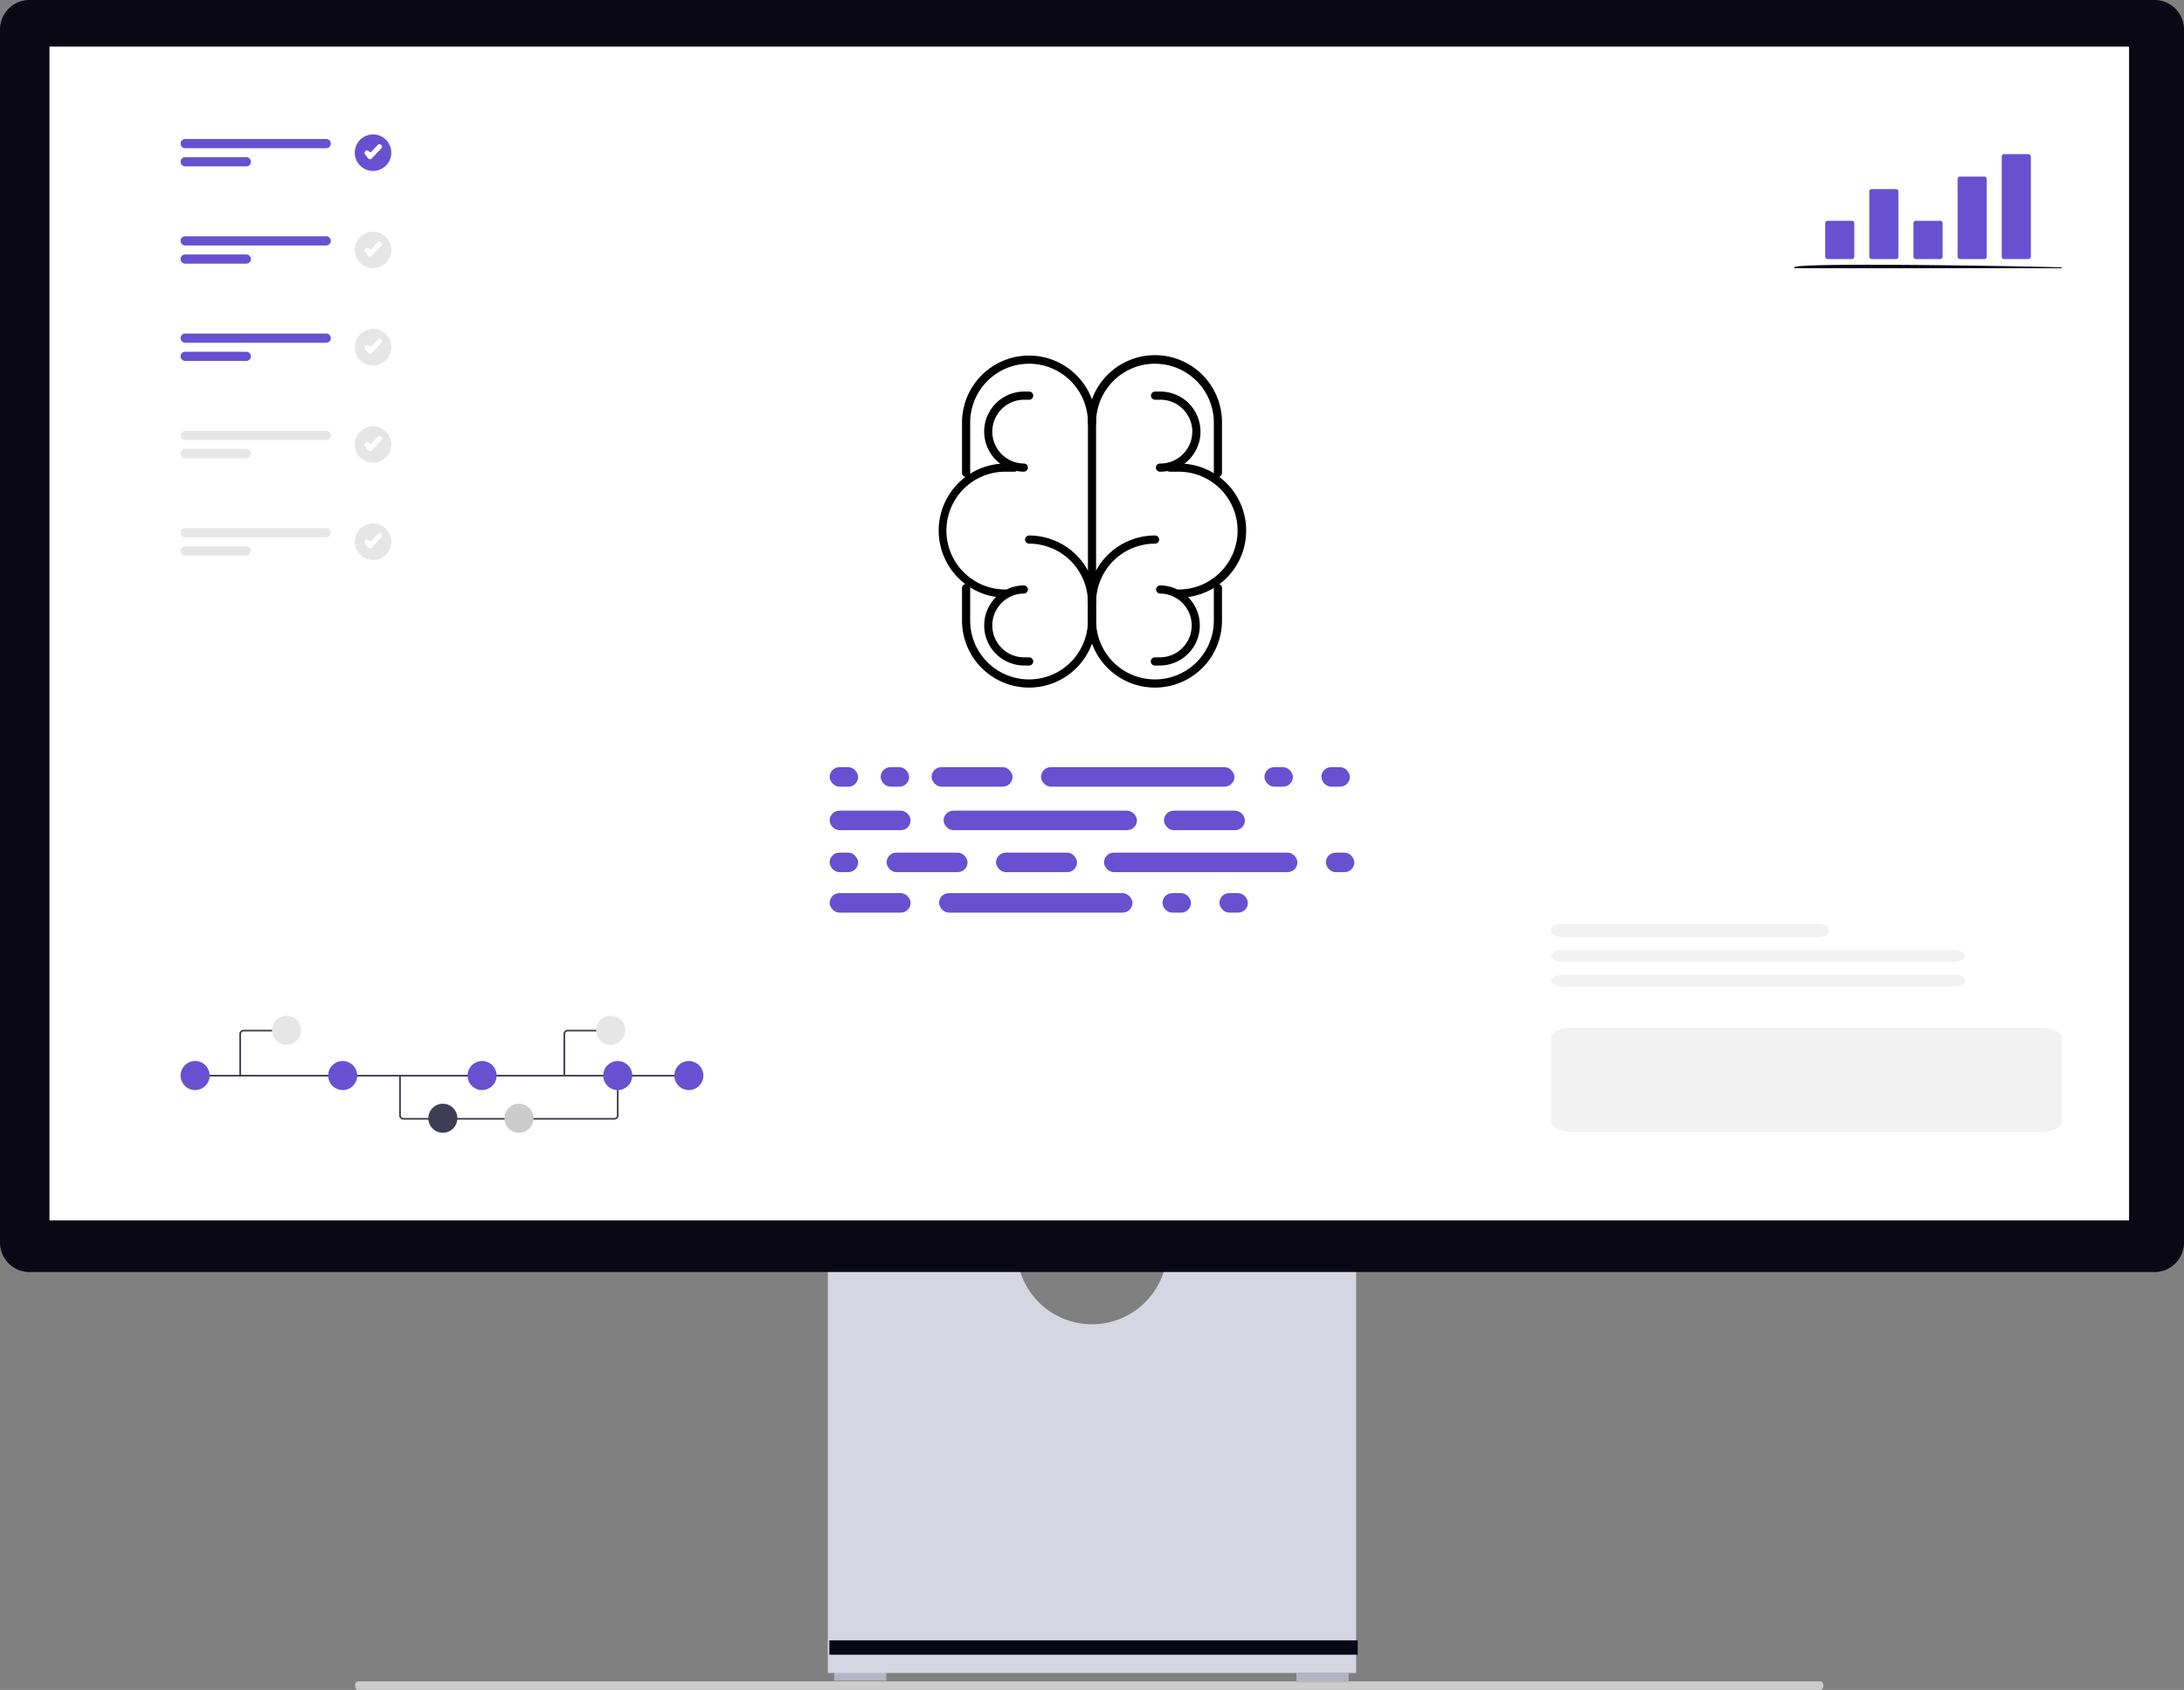 <svg xmlns="http://www.w3.org/2000/svg" width="799.031" height="618.112"><rect width="100%" height="100%" fill="#808080" stroke="none"/><path d="M129.891 616.539c0 .872.478 1.573 1.073 1.573h535.1c.6 0 1.073-.7 1.073-1.573s-.478-1.573-1.073-1.573h-535.1c-.595.001-1.073.701-1.073 1.573z" fill="#ccc"/><path fill="#b6b3c5" d="M305.162 611.354h19.105v3.371h-19.105zM474.295 611.917H493.4v3.371h-19.105z"/><path d="M426.676 461.323a27.529 27.529 0 0 1-54.321 0h-69.488v150.591h193.3V461.323z" fill="#d6d6e3"/><path fill="#090814" d="M303.43 599.983h193.296v5.242H303.43zM788.255 465.259H10.776A10.788 10.788 0 0 1 0 454.483V10.777A10.788 10.788 0 0 1 10.776 0h777.479a10.789 10.789 0 0 1 10.776 10.776v443.707a10.789 10.789 0 0 1-10.776 10.776z"/><path fill="#fff" d="M18.104 17.056h760.822v429.297H18.104z"/><path d="M422.548 251.491a24.524 24.524 0 0 1-24.524-24.528v-6.576a24.524 24.524 0 0 1 24.524-24.524 1.492 1.492 0 1 1 0 2.983 21.54 21.54 0 0 0-21.54 21.54v6.577a21.54 21.54 0 1 0 43.081 0v-11.841a1.492 1.492 0 1 1 2.983 0v11.841a24.524 24.524 0 0 1-24.524 24.528z"/><path d="M376.485 251.491a24.524 24.524 0 0 1-24.524-24.528v-11.841a1.492 1.492 0 1 1 2.983 0v11.841a21.54 21.54 0 1 0 43.081 0v-6.576a21.54 21.54 0 0 0-21.54-21.54 1.492 1.492 0 0 1 0-2.983 24.524 24.524 0 0 1 24.523 24.523v6.576a24.524 24.524 0 0 1-24.523 24.528zM445.58 174.497a1.492 1.492 0 0 1-1.492-1.492V154.58a21.54 21.54 0 1 0-43.081 0 1.492 1.492 0 1 1-2.983 0 24.524 24.524 0 1 1 49.047 0v18.425a1.492 1.492 0 0 1-1.491 1.492z"/><path d="M399.517 221.877a1.492 1.492 0 0 1-1.492-1.492V154.58a21.54 21.54 0 1 0-43.081 0v18.425a1.492 1.492 0 0 1-2.983 0V154.58a24.524 24.524 0 0 1 41.864-17.341 24.363 24.363 0 0 1 7.183 17.341v65.805a1.492 1.492 0 0 1-1.491 1.492zM431.236 218.587a1.492 1.492 0 1 1 0-2.983 21.54 21.54 0 1 0 0-43.081h-3.29a1.492 1.492 0 0 1 0-2.983h3.29a24.524 24.524 0 1 1 0 49.047z"/><path d="M424.428 172.523a1.492 1.492 0 1 1 0-2.983 11.67 11.67 0 1 0 0-23.339h-1.88a1.492 1.492 0 0 1 0-2.983h1.88a14.653 14.653 0 1 1 0 29.305zM424.428 243.417h-1.88a1.492 1.492 0 1 1 0-2.983h1.88a11.67 11.67 0 0 0 0-23.339 1.492 1.492 0 0 1 0-2.983 14.653 14.653 0 0 1 0 29.305zM367.796 218.587a24.524 24.524 0 0 1 0-49.047h3.29a1.492 1.492 0 1 1 0 2.983h-3.29a21.54 21.54 0 0 0 0 43.081 1.492 1.492 0 0 1 0 2.983z"/><path d="M374.603 172.523a14.653 14.653 0 0 1 0-29.305h1.88a1.492 1.492 0 1 1 0 2.983h-1.88a11.67 11.67 0 0 0 0 23.339 1.492 1.492 0 0 1 0 2.983zM376.484 243.417h-1.88a14.653 14.653 0 0 1 0-29.305 1.492 1.492 0 0 1 0 2.983 11.67 11.67 0 0 0 0 23.339h1.88a1.492 1.492 0 1 1 0 2.983z"/><g transform="translate(303.528 280.597)" fill="#6751D1"><rect width="29.619" height="7.13" rx="3.565" transform="translate(37.298)"/><rect width="10.421" height="7.13" rx="3.565" transform="translate(159.064)"/><rect width="10.421" height="7.13" rx="3.565" transform="translate(179.908)"/><rect width="70.756" height="7.13" rx="3.565" transform="translate(77.338)"/><rect width="29.619" height="7.13" rx="3.565" transform="translate(.001 46.074)"/><rect width="10.421" height="7.13" rx="3.565" transform="translate(121.767 46.074)"/><rect width="10.421" height="7.13" rx="3.565" transform="translate(142.61 46.074)"/><rect width="70.756" height="7.13" rx="3.565" transform="translate(40.041 46.074)"/><rect width="29.619" height="7.13" rx="3.565" transform="translate(122.316 15.906)"/><rect width="29.619" height="7.13" rx="3.565" transform="translate(.001 15.906)"/><rect width="10.421" height="7.13" rx="3.565" transform="translate(.001)"/><rect width="10.421" height="7.13" rx="3.565" transform="translate(0 31.264)"/><rect width="70.756" height="7.13" rx="3.565" transform="translate(41.686 15.906)"/><rect width="29.619" height="7.13" rx="3.565" transform="translate(60.884 31.264)"/><rect width="29.619" height="7.13" rx="3.565" transform="translate(20.843 31.264)"/><rect width="10.421" height="7.13" rx="3.565" transform="translate(18.675)"/><rect width="10.421" height="7.13" rx="3.565" transform="translate(181.553 31.264)"/><rect width="70.756" height="7.13" rx="3.565" transform="translate(100.375 31.264)"/></g><g transform="translate(66.071 371.525)"><path d="M158.694 37.998H81.51a1.546 1.546 0 0 1-1.544-1.544V21.91h.618v14.548a.928.928 0 0 0 .927.927h77.184a.928.928 0 0 0 .927-.927v-14.65h.618v14.65a1.546 1.546 0 0 1-1.546 1.54z" fill="#3f3d56"/><path fill="#3f3d56" d="M5.3 21.601h181.374v.618H5.3z"/><circle cx="5.313" cy="5.313" transform="translate(.001 16.549)" fill="#6751D1" r="5.313"/><circle cx="5.313" cy="5.313" transform="translate(53.991 16.549)" fill="#6751D1" r="5.313"/><circle cx="5.313" cy="5.313" transform="translate(90.634 32.165)" fill="#3f3d56" r="5.313"/><circle cx="5.313" cy="5.313" transform="translate(118.489 32.165)" fill="#ccc" r="5.313"/><circle cx="5.313" cy="5.313" transform="translate(104.991 16.549)" fill="#6751D1" r="5.313"/><circle cx="5.313" cy="5.313" transform="translate(180.632 16.549)" fill="#6751D1" r="5.313"/><circle cx="5.313" cy="5.313" transform="translate(154.616 16.549)" fill="#6751D1" r="5.313"/><path d="M21.789 22.219a.309.309 0 0 1-.309-.309V6.664a1.546 1.546 0 0 1 1.544-1.544h15.035a.309.309 0 1 1 0 .618h-15.03a.928.928 0 0 0-.927.927v15.246a.309.309 0 0 1-.309.309z" fill="#3f3d56"/><circle cx="5.313" cy="5.313" transform="translate(33.452)" fill="#e6e6e6" r="5.313"/><path d="M140.702 21.91h-.618V6.664a1.546 1.546 0 0 1 1.544-1.544h15.035v.618h-15.03a.928.928 0 0 0-.927.927z" fill="#3f3d56"/><circle cx="5.313" cy="5.313" transform="translate(152.058)" fill="#e6e6e6" r="5.313"/></g><path d="M571.528 337.863c-2.221 0-4.027.792-4.027 1.764v1.411c0 .973 1.806 1.764 4.027 1.764h93.434c2.221 0 4.027-.792 4.027-1.764v-1.411c0-.973-1.806-1.764-4.027-1.764zM747.12 375.843c4 0 7.249 1.75 7.249 3.9v30.351c0 2.152-3.252 3.9-7.249 3.9H574.75c-4 0-7.249-1.75-7.249-3.9v-30.349c0-2.152 3.252-3.9 7.249-3.9M571.528 347.465c-2.221 0-4.027.973-4.027 2.168s1.806 2.168 4.027 2.168h143.373c2.221 0 4.027-.973 4.027-2.168s-1.806-2.168-4.027-2.168zM571.528 356.465c-2.221 0-4.027.973-4.027 2.168s1.806 2.168 4.027 2.168h143.373c2.221 0 4.027-.973 4.027-2.168s-1.806-2.168-4.027-2.168z" fill="#f2f2f2"/><path d="M119.342 54.205H67.753a1.683 1.683 0 1 1 0-3.367h51.589a1.683 1.683 0 1 1 0 3.367zM90.114 60.851H67.753a1.683 1.683 0 1 1 0-3.367h22.361a1.683 1.683 0 1 1 0 3.367z" fill="#6751D1"/><g transform="translate(129.791 49.159)"><circle cx="6.686" cy="6.686" fill="#6751D1" r="6.686"/><path d="M5.576 9.089h-.043a.874.874 0 0 1-.646-.336L3.769 7.319a.875.875 0 0 1 .154-1.228l.04-.032a.874.874 0 0 1 1.228.154.638.638 0 0 0 .966.047l2.267-2.4a.876.876 0 0 1 1.237-.034l.037.035a.874.874 0 0 1 .034 1.237L6.211 8.814a.874.874 0 0 1-.635.273z" fill="#fff"/></g><path d="M119.342 89.785H67.753a1.683 1.683 0 1 1 0-3.367h51.589a1.683 1.683 0 1 1 0 3.367zM90.114 96.432H67.753a1.683 1.683 0 1 1 0-3.367h22.361a1.683 1.683 0 1 1 0 3.367z" fill="#6751D1"/><g transform="translate(129.791 84.739)"><circle cx="6.686" cy="6.686" fill="#e6e6e6" r="6.686"/><path d="M5.576 9.089h-.043a.874.874 0 0 1-.646-.336L3.769 7.319a.875.875 0 0 1 .154-1.228l.04-.032a.874.874 0 0 1 1.228.154.638.638 0 0 0 .966.047l2.267-2.4a.876.876 0 0 1 1.237-.034l.037.035a.874.874 0 0 1 .034 1.237L6.211 8.814a.874.874 0 0 1-.635.273z" fill="#fff"/></g><path d="M119.342 125.365H67.753a1.683 1.683 0 1 1 0-3.367h51.589a1.683 1.683 0 1 1 0 3.367zM90.114 132.012H67.753a1.683 1.683 0 1 1 0-3.367h22.361a1.683 1.683 0 1 1 0 3.367z" fill="#6751D1"/><g transform="translate(129.791 120.318)"><circle cx="6.686" cy="6.686" fill="#e6e6e6" r="6.686"/><path d="M5.576 9.089h-.043a.874.874 0 0 1-.646-.336L3.769 7.319a.875.875 0 0 1 .154-1.228l.04-.032a.874.874 0 0 1 1.228.154.638.638 0 0 0 .966.047l2.267-2.4a.876.876 0 0 1 1.237-.034l.037.035a.874.874 0 0 1 .034 1.237L6.211 8.814a.874.874 0 0 1-.635.273z" fill="#fff"/></g><path d="M119.342 160.944H67.753a1.683 1.683 0 1 1 0-3.367h51.589a1.683 1.683 0 1 1 0 3.367zM90.114 167.591H67.753a1.683 1.683 0 1 1 0-3.367h22.361a1.683 1.683 0 1 1 0 3.367z" fill="#e6e6e6"/><g transform="translate(129.791 155.898)"><circle cx="6.686" cy="6.686" fill="#e6e6e6" r="6.686"/><path d="M5.576 9.089h-.043a.874.874 0 0 1-.646-.336L3.769 7.319a.875.875 0 0 1 .154-1.228l.04-.032a.874.874 0 0 1 1.228.154.638.638 0 0 0 .966.047l2.267-2.4a.876.876 0 0 1 1.237-.034l.037.035a.874.874 0 0 1 .034 1.237L6.211 8.814a.874.874 0 0 1-.635.273z" fill="#fff"/></g><path d="M119.342 196.524H67.753a1.683 1.683 0 1 1 0-3.367h51.589a1.683 1.683 0 1 1 0 3.367zM90.114 203.171H67.753a1.683 1.683 0 1 1 0-3.367h22.361a1.683 1.683 0 1 1 0 3.367z" fill="#e6e6e6"/><g transform="translate(129.791 191.478)"><circle cx="6.686" cy="6.686" fill="#e6e6e6" r="6.686"/><path d="M5.576 9.089h-.043a.874.874 0 0 1-.646-.336L3.769 7.319a.875.875 0 0 1 .154-1.228l.04-.032a.874.874 0 0 1 1.228.154.638.638 0 0 0 .966.047l2.267-2.4a.876.876 0 0 1 1.237-.034l.037.035a.874.874 0 0 1 .034 1.237L6.211 8.814a.874.874 0 0 1-.635.273z" fill="#fff"/></g><g><path d="M754.068 98.11h-97.362a.3.3 0 0 1-.3-.3c0-2.109 97.967-.168 97.967 0a.3.3 0 0 1-.305.3z" fill="#090814"/><path d="M677.506 94.759h-8.855a.905.905 0 0 1-.9-.9V81.652a.905.905 0 0 1 .9-.9h8.855a.905.905 0 0 1 .9.9v12.2a.905.905 0 0 1-.9.907zM693.656 94.759h-8.855a.905.905 0 0 1-.9-.9v-23.79a.905.905 0 0 1 .9-.9h8.855a.905.905 0 0 1 .9.9v23.782a.905.905 0 0 1-.9.908zM709.802 94.759h-8.855a.905.905 0 0 1-.9-.9V81.652a.905.905 0 0 1 .9-.9h8.855a.905.905 0 0 1 .9.9v12.2a.905.905 0 0 1-.9.907zM725.952 94.759h-8.855a.886.886 0 0 1-.9-.863V65.459a.886.886 0 0 1 .9-.863h8.855a.886.886 0 0 1 .9.863v28.437a.886.886 0 0 1-.9.863zM742.102 94.76h-8.855a.905.905 0 0 1-.9-.9V57.274a.905.905 0 0 1 .9-.9h8.855a.905.905 0 0 1 .9.9v36.581a.905.905 0 0 1-.9.905z" fill="#6751D1"/></g></svg>